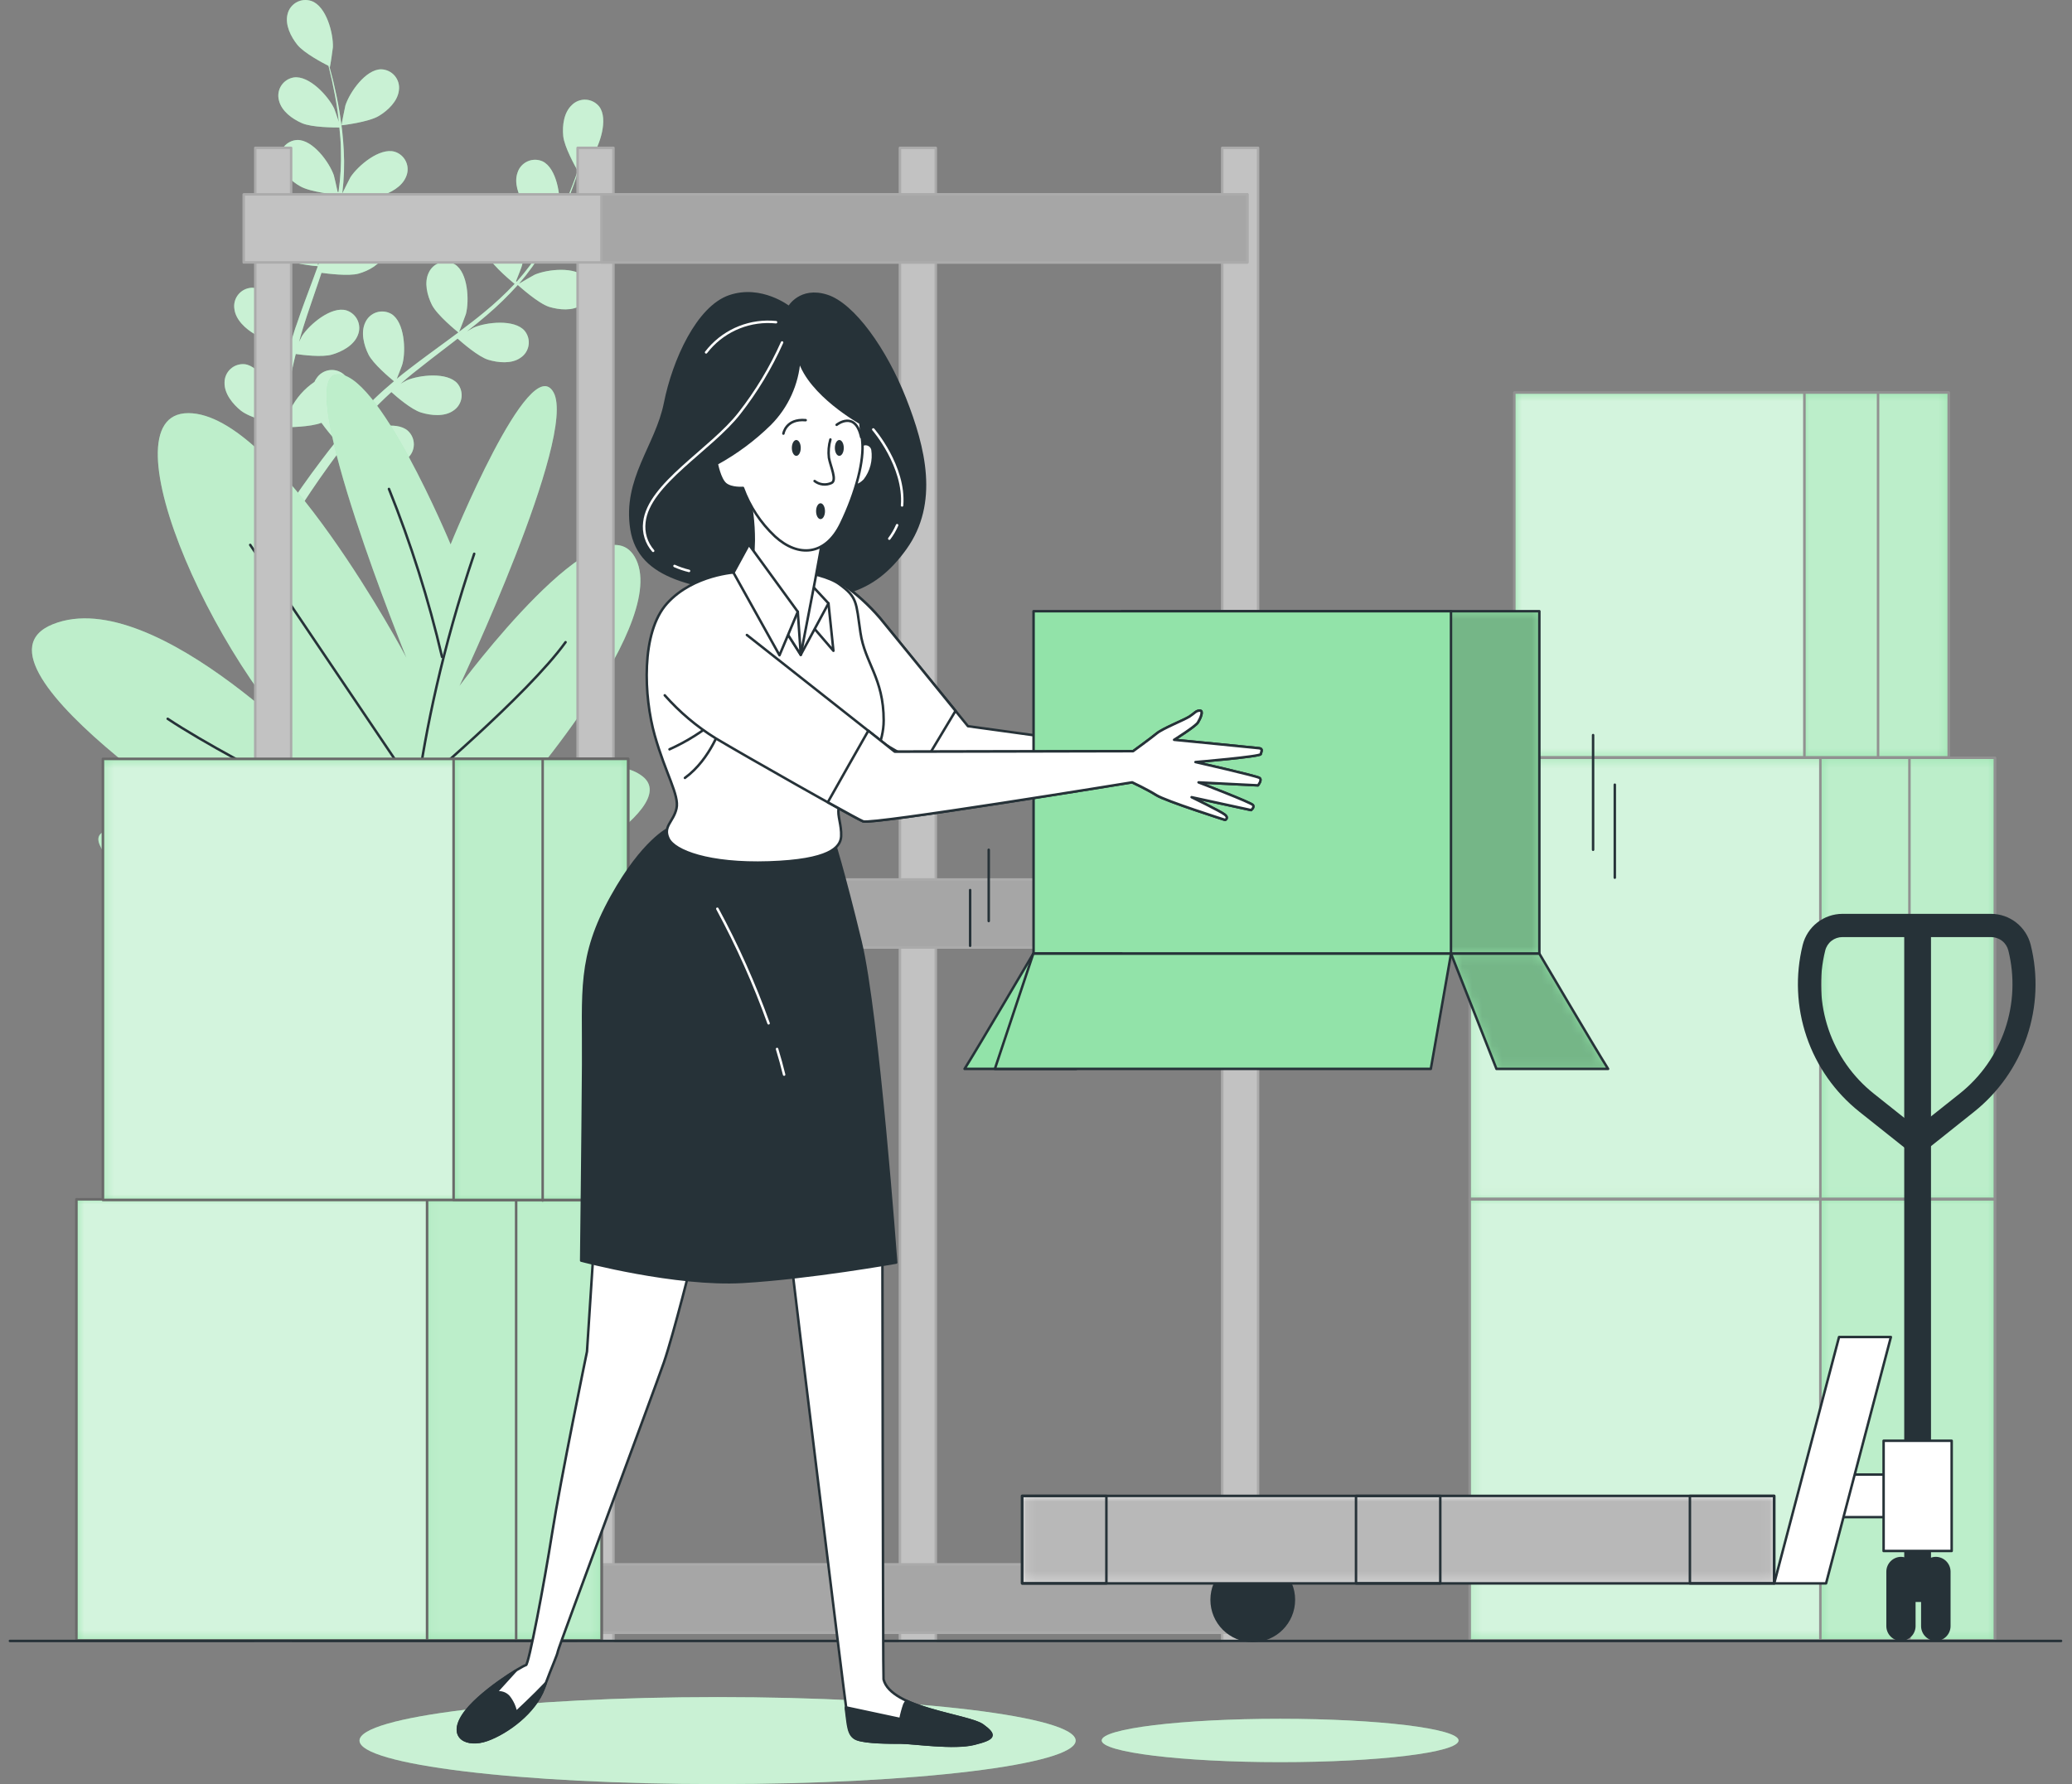 <svg width="209" height="180" viewBox="0 0 209 180" fill="none" xmlns="http://www.w3.org/2000/svg">
<rect x="0" y="0" width="209" height="180" fill="#808080" stroke="none"/>
<g id="empty/bro">
<g id="Plants">
<path id="Vector" d="M34.454 12.643C34.424 12.643 34.804 10.778 34.839 10.643C35.269 9.308 36.889 6.988 38.453 6.993C38.714 7.001 38.97 7.063 39.205 7.176C39.44 7.289 39.649 7.45 39.817 7.649C39.986 7.848 40.11 8.081 40.183 8.331C40.255 8.582 40.274 8.845 40.238 9.103C40.123 10.203 39.133 11.143 38.238 11.683C37.188 12.338 34.454 12.643 34.454 12.643Z" fill="#92E3A9"/>
<path id="Vector_2" d="M31.419 0.103C32.919 0.633 33.629 3.363 33.579 4.763C33.579 4.883 33.299 6.763 33.274 6.763H33.244C33.359 7.193 33.484 7.658 33.609 8.168C33.829 9.108 34.069 10.168 34.254 11.348C34.468 12.612 34.608 13.887 34.674 15.167C34.753 16.602 34.705 18.041 34.529 19.467C34.526 19.484 34.526 19.501 34.529 19.517C34.724 19.102 35.304 17.952 35.354 17.872C36.124 16.702 38.294 14.872 39.808 15.307C40.057 15.383 40.287 15.511 40.483 15.681C40.679 15.852 40.837 16.062 40.947 16.298C41.056 16.534 41.115 16.791 41.118 17.05C41.122 17.311 41.071 17.568 40.968 17.807C40.568 18.837 39.368 19.482 38.364 19.767C37.229 20.092 34.699 19.712 34.499 19.677C34.285 21.125 33.974 22.556 33.569 23.962C33.335 24.782 33.082 25.6 32.809 26.417C32.984 26.062 33.149 25.747 33.174 25.707C33.944 24.532 36.119 22.707 37.629 23.142C37.877 23.218 38.107 23.345 38.303 23.516C38.499 23.687 38.657 23.897 38.767 24.133C38.876 24.369 38.935 24.625 38.939 24.885C38.942 25.145 38.891 25.403 38.788 25.642C38.389 26.672 37.189 27.317 36.184 27.602C35.179 27.887 32.999 27.602 32.429 27.527L32.114 28.467C31.614 29.967 31.069 31.467 30.614 32.937C30.449 33.437 30.304 33.977 30.159 34.497C30.319 34.182 30.454 33.917 30.479 33.877C31.244 32.707 33.419 30.877 34.929 31.312C35.177 31.388 35.406 31.516 35.602 31.687C35.798 31.858 35.956 32.068 36.066 32.303C36.175 32.539 36.235 32.795 36.239 33.054C36.244 33.314 36.195 33.572 36.094 33.812C35.694 34.847 34.489 35.486 33.484 35.776C32.479 36.066 30.514 35.812 29.834 35.717C29.699 36.252 29.569 36.786 29.464 37.312C29.399 37.676 29.314 38.016 29.269 38.381L29.119 39.456C29.049 40.141 28.969 40.846 28.919 41.516C28.879 41.981 28.849 42.426 28.819 42.876C28.979 42.376 29.319 41.341 29.319 41.261C29.873 40.161 30.699 39.221 31.719 38.531C31.773 38.404 31.842 38.283 31.924 38.171C32.065 37.953 32.251 37.767 32.47 37.625C32.688 37.484 32.934 37.39 33.191 37.35C33.448 37.309 33.711 37.324 33.962 37.392C34.213 37.461 34.447 37.581 34.649 37.746C35.839 38.771 35.539 41.581 34.994 42.871C34.964 42.946 34.519 43.731 34.234 44.226C34.449 43.961 34.649 43.701 34.874 43.436C35.309 42.901 35.759 42.381 36.239 41.821L36.974 41.026C37.214 40.756 37.504 40.526 37.769 40.231C38.394 39.626 39.059 39.041 39.743 38.466C39.279 38.086 37.639 36.706 37.169 35.767C36.699 34.827 36.364 33.512 36.854 32.517C36.961 32.279 37.118 32.067 37.313 31.895C37.508 31.721 37.737 31.591 37.985 31.513C38.234 31.434 38.496 31.408 38.755 31.438C39.014 31.467 39.264 31.55 39.489 31.682C40.813 32.517 40.948 35.342 40.603 36.681C40.603 36.767 40.223 37.711 40.018 38.226C40.433 37.886 40.843 37.546 41.273 37.227C42.513 36.272 43.798 35.337 45.073 34.402L46.238 33.542C46.073 33.407 44.093 31.807 43.563 30.752C43.098 29.817 42.758 28.497 43.248 27.507C43.355 27.269 43.511 27.056 43.706 26.883C43.901 26.71 44.13 26.579 44.379 26.501C44.628 26.422 44.89 26.396 45.149 26.426C45.409 26.455 45.659 26.539 45.883 26.672C47.213 27.502 47.343 30.327 46.998 31.672C46.973 31.772 46.458 33.132 46.313 33.472C47.163 32.837 48.008 32.197 48.813 31.527C49.908 30.634 50.944 29.67 51.913 28.642C51.838 28.577 49.763 26.917 49.223 25.842C48.753 24.907 48.418 23.582 48.908 22.592C49.015 22.355 49.171 22.143 49.366 21.97C49.56 21.797 49.789 21.667 50.037 21.588C50.285 21.51 50.547 21.484 50.805 21.513C51.064 21.542 51.314 21.625 51.538 21.757C52.868 22.592 53.003 25.417 52.658 26.757C52.658 26.847 52.243 27.882 52.048 28.372L52.123 28.422C53.07 27.359 53.922 26.215 54.668 25.002C55.088 24.337 55.448 23.682 55.788 23.037C55.368 22.767 53.473 21.512 52.878 20.597C52.283 19.682 51.833 18.442 52.208 17.402C52.288 17.154 52.42 16.926 52.594 16.733C52.769 16.539 52.982 16.384 53.22 16.279C53.459 16.173 53.716 16.119 53.977 16.119C54.237 16.12 54.495 16.176 54.733 16.282C56.148 16.967 56.588 19.782 56.393 21.147C56.393 21.222 56.193 21.977 56.048 22.522C56.193 22.227 56.353 21.927 56.488 21.642C56.988 20.577 57.413 19.567 57.763 18.642C57.963 18.142 58.128 17.667 58.263 17.227C57.988 16.727 56.918 14.807 56.813 13.727C56.708 12.648 56.878 11.338 57.693 10.588C57.878 10.405 58.1 10.264 58.344 10.172C58.588 10.081 58.848 10.042 59.108 10.058C59.368 10.074 59.621 10.145 59.852 10.265C60.083 10.386 60.286 10.554 60.447 10.758C61.388 12.013 60.492 14.697 59.683 15.837C59.613 15.937 58.338 17.337 58.323 17.337V17.307C58.183 17.732 58.033 18.187 57.853 18.677C57.523 19.587 57.138 20.607 56.643 21.677C56.119 22.848 55.53 23.988 54.878 25.092C54.15 26.33 53.313 27.502 52.378 28.592L52.343 28.632C52.733 28.392 53.843 27.752 53.938 27.712C55.228 27.162 58.038 26.852 59.068 28.032C59.233 28.233 59.355 28.466 59.425 28.717C59.494 28.968 59.51 29.231 59.471 29.488C59.433 29.746 59.34 29.992 59.2 30.212C59.06 30.431 58.875 30.619 58.658 30.762C57.753 31.402 56.398 31.262 55.398 30.962C54.273 30.602 52.398 28.892 52.228 28.752C51.251 29.841 50.202 30.864 49.088 31.812C48.443 32.367 47.773 32.907 47.088 33.442C47.433 33.242 47.743 33.067 47.788 33.047C49.073 32.497 51.883 32.187 52.913 33.367C53.079 33.567 53.202 33.8 53.272 34.052C53.342 34.303 53.358 34.566 53.319 34.823C53.281 35.081 53.188 35.328 53.047 35.547C52.906 35.767 52.721 35.954 52.503 36.096C51.603 36.736 50.243 36.596 49.248 36.297C48.253 35.996 46.588 34.547 46.158 34.162C45.893 34.362 45.658 34.567 45.373 34.772C44.118 35.731 42.873 36.687 41.648 37.666C41.223 38.006 40.818 38.361 40.408 38.716L41.018 38.376C42.303 37.826 45.113 37.511 46.143 38.691C46.309 38.893 46.431 39.127 46.5 39.378C46.57 39.629 46.586 39.892 46.547 40.15C46.509 40.408 46.416 40.655 46.276 40.875C46.136 41.095 45.951 41.282 45.733 41.426C44.833 42.066 43.473 41.926 42.478 41.621C41.483 41.316 39.978 40.011 39.478 39.556C39.074 39.931 38.663 40.306 38.288 40.686C38.033 40.951 37.788 41.186 37.538 41.471L36.819 42.281C36.384 42.816 35.929 43.361 35.514 43.891C35.224 44.256 34.954 44.611 34.684 44.971C35.099 44.621 35.939 43.971 36.014 43.911C37.199 43.171 39.933 42.411 41.128 43.451C41.322 43.625 41.477 43.838 41.583 44.076C41.689 44.313 41.744 44.571 41.744 44.831C41.744 45.091 41.689 45.349 41.583 45.587C41.477 45.824 41.322 46.037 41.128 46.211C40.328 46.981 38.968 47.061 37.938 46.901C36.799 46.721 34.739 45.401 34.484 45.211C34.034 45.806 33.604 46.381 33.204 46.936C31.819 48.851 30.739 50.501 29.999 51.661L29.924 51.781L28.964 51.316L29.114 51.086C29.889 49.926 31.019 48.286 32.459 46.386C32.914 45.781 33.409 45.146 33.924 44.501C33.388 43.916 32.887 43.3 32.424 42.656C31.319 43.091 29.029 43.106 28.729 43.106C28.684 43.846 28.644 44.571 28.614 45.251C28.514 47.611 28.524 49.581 28.549 50.961V51.121L27.494 50.621C27.494 49.251 27.549 47.401 27.689 45.211C27.734 44.461 27.799 43.656 27.874 42.831C27.579 42.756 25.194 42.146 24.294 41.426C23.479 40.771 22.619 39.716 22.649 38.606C22.647 38.346 22.7 38.088 22.804 37.849C22.909 37.611 23.062 37.397 23.254 37.221C23.447 37.046 23.674 36.913 23.921 36.831C24.168 36.749 24.43 36.721 24.689 36.746C26.244 36.947 27.549 39.456 27.804 40.831C27.804 40.916 27.884 41.831 27.914 42.381C27.949 42.046 27.974 41.716 28.014 41.381C28.079 40.696 28.169 40.016 28.264 39.281C28.319 38.926 28.379 38.571 28.434 38.211C28.489 37.851 28.584 37.481 28.659 37.111C28.849 36.261 29.079 35.407 29.334 34.552C28.734 34.492 26.609 34.242 25.699 33.717C24.789 33.192 23.779 32.282 23.644 31.182C23.602 30.924 23.615 30.661 23.682 30.409C23.749 30.157 23.868 29.922 24.032 29.719C24.195 29.517 24.4 29.35 24.632 29.232C24.864 29.113 25.119 29.045 25.379 29.032C26.944 28.997 28.614 31.277 29.074 32.602C29.104 32.682 29.329 33.667 29.444 34.212C29.599 33.712 29.749 33.187 29.944 32.672C30.444 31.172 31.009 29.707 31.559 28.222C31.729 27.767 31.889 27.312 32.059 26.857C31.844 26.857 29.309 26.592 28.289 26.007C27.384 25.507 26.374 24.572 26.234 23.472C26.193 23.215 26.206 22.952 26.274 22.7C26.341 22.449 26.46 22.214 26.623 22.011C26.787 21.809 26.991 21.642 27.223 21.524C27.455 21.405 27.709 21.336 27.969 21.322C29.539 21.287 31.209 23.567 31.669 24.892C31.704 24.992 32.024 26.392 32.089 26.772C32.449 25.772 32.804 24.772 33.089 23.772C33.512 22.422 33.846 21.046 34.089 19.652C33.989 19.652 31.344 19.402 30.299 18.802C29.389 18.302 28.379 17.367 28.244 16.267C28.202 16.01 28.215 15.747 28.282 15.496C28.349 15.244 28.468 15.009 28.631 14.807C28.795 14.604 29 14.439 29.232 14.321C29.464 14.203 29.719 14.135 29.979 14.123C31.544 14.082 33.214 16.362 33.674 17.687C33.704 17.772 33.954 18.852 34.059 19.372H34.144C34.35 17.964 34.431 16.54 34.384 15.117C34.384 14.332 34.309 13.588 34.234 12.863C33.734 12.863 31.464 12.863 30.464 12.428C29.464 11.993 28.399 11.213 28.139 10.138C28.07 9.886 28.054 9.622 28.094 9.364C28.133 9.106 28.227 8.859 28.369 8.64C28.51 8.42 28.697 8.233 28.916 8.09C29.134 7.948 29.381 7.853 29.639 7.813C31.194 7.598 33.104 9.688 33.709 10.948C33.739 11.018 33.999 11.753 34.174 12.293C34.139 11.963 34.104 11.623 34.059 11.293C33.904 10.118 33.684 9.053 33.484 8.108C33.364 7.573 33.249 7.108 33.134 6.643C32.634 6.393 30.674 5.363 30.004 4.533C29.334 3.703 28.734 2.498 29.004 1.428C29.064 1.175 29.176 0.938 29.333 0.731C29.49 0.525 29.689 0.354 29.917 0.229C30.144 0.104 30.396 0.028 30.654 0.006C30.913 -0.015 31.174 0.018 31.419 0.103Z" fill="#92E3A9"/>
<path id="Vector_3" d="M59.758 24.247C58.533 24.197 56.083 22.942 56.083 22.942C56.083 22.942 57.398 21.577 57.493 21.502C58.588 20.632 61.218 19.587 62.523 20.457C62.736 20.606 62.915 20.799 63.049 21.023C63.182 21.246 63.267 21.495 63.298 21.754C63.329 22.013 63.304 22.275 63.227 22.524C63.149 22.772 63.02 23.002 62.847 23.197C62.148 24.052 60.803 24.292 59.758 24.247Z" fill="#92E3A9"/>
<g id="Group" opacity="0.5">
<path id="Vector_4" d="M34.454 12.643C34.424 12.643 34.804 10.778 34.839 10.643C35.269 9.308 36.889 6.988 38.453 6.993C38.714 7.001 38.97 7.063 39.205 7.176C39.44 7.289 39.649 7.45 39.817 7.649C39.986 7.848 40.11 8.081 40.183 8.331C40.255 8.582 40.274 8.845 40.238 9.103C40.123 10.203 39.133 11.143 38.238 11.683C37.188 12.338 34.454 12.643 34.454 12.643Z" fill="white"/>
<path id="Vector_5" d="M31.419 0.103C32.919 0.633 33.629 3.363 33.579 4.763C33.579 4.883 33.299 6.763 33.274 6.763H33.244C33.359 7.193 33.484 7.658 33.609 8.168C33.829 9.108 34.069 10.168 34.254 11.348C34.468 12.612 34.608 13.887 34.674 15.167C34.753 16.602 34.705 18.041 34.529 19.467C34.526 19.484 34.526 19.501 34.529 19.517C34.724 19.102 35.304 17.952 35.354 17.872C36.124 16.702 38.294 14.872 39.808 15.307C40.057 15.383 40.287 15.511 40.483 15.681C40.679 15.852 40.837 16.062 40.947 16.298C41.056 16.534 41.115 16.791 41.118 17.05C41.122 17.311 41.071 17.568 40.968 17.807C40.568 18.837 39.368 19.482 38.364 19.767C37.229 20.092 34.699 19.712 34.499 19.677C34.285 21.125 33.974 22.556 33.569 23.962C33.335 24.782 33.082 25.6 32.809 26.417C32.984 26.062 33.149 25.747 33.174 25.707C33.944 24.532 36.119 22.707 37.629 23.142C37.877 23.218 38.107 23.345 38.303 23.516C38.499 23.687 38.657 23.897 38.767 24.133C38.876 24.369 38.935 24.625 38.939 24.885C38.942 25.145 38.891 25.403 38.788 25.642C38.389 26.672 37.189 27.317 36.184 27.602C35.179 27.887 32.999 27.602 32.429 27.527L32.114 28.467C31.614 29.967 31.069 31.467 30.614 32.937C30.449 33.437 30.304 33.977 30.159 34.497C30.319 34.182 30.454 33.917 30.479 33.877C31.244 32.707 33.419 30.877 34.929 31.312C35.177 31.388 35.406 31.516 35.602 31.687C35.798 31.858 35.956 32.068 36.066 32.303C36.175 32.539 36.235 32.795 36.239 33.054C36.244 33.314 36.195 33.572 36.094 33.812C35.694 34.847 34.489 35.486 33.484 35.776C32.479 36.066 30.514 35.812 29.834 35.717C29.699 36.252 29.569 36.786 29.464 37.312C29.399 37.676 29.314 38.016 29.269 38.381L29.119 39.456C29.049 40.141 28.969 40.846 28.919 41.516C28.879 41.981 28.849 42.426 28.819 42.876C28.979 42.376 29.319 41.341 29.319 41.261C29.873 40.161 30.699 39.221 31.719 38.531C31.773 38.404 31.842 38.283 31.924 38.171C32.065 37.953 32.251 37.767 32.47 37.625C32.688 37.484 32.934 37.39 33.191 37.35C33.448 37.309 33.711 37.324 33.962 37.392C34.213 37.461 34.447 37.581 34.649 37.746C35.839 38.771 35.539 41.581 34.994 42.871C34.964 42.946 34.519 43.731 34.234 44.226C34.449 43.961 34.649 43.701 34.874 43.436C35.309 42.901 35.759 42.381 36.239 41.821L36.974 41.026C37.214 40.756 37.504 40.526 37.769 40.231C38.394 39.626 39.059 39.041 39.743 38.466C39.279 38.086 37.639 36.706 37.169 35.767C36.699 34.827 36.364 33.512 36.854 32.517C36.961 32.279 37.118 32.067 37.313 31.895C37.508 31.721 37.737 31.591 37.985 31.513C38.234 31.434 38.496 31.408 38.755 31.438C39.014 31.467 39.264 31.55 39.489 31.682C40.813 32.517 40.948 35.342 40.603 36.681C40.603 36.767 40.223 37.711 40.018 38.226C40.433 37.886 40.843 37.546 41.273 37.227C42.513 36.272 43.798 35.337 45.073 34.402L46.238 33.542C46.073 33.407 44.093 31.807 43.563 30.752C43.098 29.817 42.758 28.497 43.248 27.507C43.355 27.269 43.511 27.056 43.706 26.883C43.901 26.71 44.13 26.579 44.379 26.501C44.628 26.422 44.89 26.396 45.149 26.426C45.409 26.455 45.659 26.539 45.883 26.672C47.213 27.502 47.343 30.327 46.998 31.672C46.973 31.772 46.458 33.132 46.313 33.472C47.163 32.837 48.008 32.197 48.813 31.527C49.908 30.634 50.944 29.67 51.913 28.642C51.838 28.577 49.763 26.917 49.223 25.842C48.753 24.907 48.418 23.582 48.908 22.592C49.015 22.355 49.171 22.143 49.366 21.97C49.56 21.797 49.789 21.667 50.037 21.588C50.285 21.51 50.547 21.484 50.805 21.513C51.064 21.542 51.314 21.625 51.538 21.757C52.868 22.592 53.003 25.417 52.658 26.757C52.658 26.847 52.243 27.882 52.048 28.372L52.123 28.422C53.07 27.359 53.922 26.215 54.668 25.002C55.088 24.337 55.448 23.682 55.788 23.037C55.368 22.767 53.473 21.512 52.878 20.597C52.283 19.682 51.833 18.442 52.208 17.402C52.288 17.154 52.42 16.926 52.594 16.733C52.769 16.539 52.982 16.384 53.22 16.279C53.459 16.173 53.716 16.119 53.977 16.119C54.237 16.12 54.495 16.176 54.733 16.282C56.148 16.967 56.588 19.782 56.393 21.147C56.393 21.222 56.193 21.977 56.048 22.522C56.193 22.227 56.353 21.927 56.488 21.642C56.988 20.577 57.413 19.567 57.763 18.642C57.963 18.142 58.128 17.667 58.263 17.227C57.988 16.727 56.918 14.807 56.813 13.727C56.708 12.648 56.878 11.338 57.693 10.588C57.878 10.405 58.1 10.264 58.344 10.172C58.588 10.081 58.848 10.042 59.108 10.058C59.368 10.074 59.621 10.145 59.852 10.265C60.083 10.386 60.286 10.554 60.447 10.758C61.388 12.013 60.492 14.697 59.683 15.837C59.613 15.937 58.338 17.337 58.323 17.337V17.307C58.183 17.732 58.033 18.187 57.853 18.677C57.523 19.587 57.138 20.607 56.643 21.677C56.119 22.848 55.53 23.988 54.878 25.092C54.15 26.33 53.313 27.502 52.378 28.592L52.343 28.632C52.733 28.392 53.843 27.752 53.938 27.712C55.228 27.162 58.038 26.852 59.068 28.032C59.233 28.233 59.355 28.466 59.425 28.717C59.494 28.968 59.51 29.231 59.471 29.488C59.433 29.746 59.34 29.992 59.2 30.212C59.06 30.431 58.875 30.619 58.658 30.762C57.753 31.402 56.398 31.262 55.398 30.962C54.273 30.602 52.398 28.892 52.228 28.752C51.251 29.841 50.202 30.864 49.088 31.812C48.443 32.367 47.773 32.907 47.088 33.442C47.433 33.242 47.743 33.067 47.788 33.047C49.073 32.497 51.883 32.187 52.913 33.367C53.079 33.567 53.202 33.8 53.272 34.052C53.342 34.303 53.358 34.566 53.319 34.823C53.281 35.081 53.188 35.328 53.047 35.547C52.906 35.767 52.721 35.954 52.503 36.096C51.603 36.736 50.243 36.596 49.248 36.297C48.253 35.996 46.588 34.547 46.158 34.162C45.893 34.362 45.658 34.567 45.373 34.772C44.118 35.731 42.873 36.687 41.648 37.666C41.223 38.006 40.818 38.361 40.408 38.716L41.018 38.376C42.303 37.826 45.113 37.511 46.143 38.691C46.309 38.893 46.431 39.127 46.5 39.378C46.57 39.629 46.586 39.892 46.547 40.15C46.509 40.408 46.416 40.655 46.276 40.875C46.136 41.095 45.951 41.282 45.733 41.426C44.833 42.066 43.473 41.926 42.478 41.621C41.483 41.316 39.978 40.011 39.478 39.556C39.074 39.931 38.663 40.306 38.288 40.686C38.033 40.951 37.788 41.186 37.538 41.471L36.819 42.281C36.384 42.816 35.929 43.361 35.514 43.891C35.224 44.256 34.954 44.611 34.684 44.971C35.099 44.621 35.939 43.971 36.014 43.911C37.199 43.171 39.933 42.411 41.128 43.451C41.322 43.625 41.477 43.838 41.583 44.076C41.689 44.313 41.744 44.571 41.744 44.831C41.744 45.091 41.689 45.349 41.583 45.587C41.477 45.824 41.322 46.037 41.128 46.211C40.328 46.981 38.968 47.061 37.938 46.901C36.799 46.721 34.739 45.401 34.484 45.211C34.034 45.806 33.604 46.381 33.204 46.936C31.819 48.851 30.739 50.501 29.999 51.661L29.924 51.781L28.964 51.316L29.114 51.086C29.889 49.926 31.019 48.286 32.459 46.386C32.914 45.781 33.409 45.146 33.924 44.501C33.388 43.916 32.887 43.3 32.424 42.656C31.319 43.091 29.029 43.106 28.729 43.106C28.684 43.846 28.644 44.571 28.614 45.251C28.514 47.611 28.524 49.581 28.549 50.961V51.121L27.494 50.621C27.494 49.251 27.549 47.401 27.689 45.211C27.734 44.461 27.799 43.656 27.874 42.831C27.579 42.756 25.194 42.146 24.294 41.426C23.479 40.771 22.619 39.716 22.649 38.606C22.647 38.346 22.7 38.088 22.804 37.849C22.909 37.611 23.062 37.397 23.254 37.221C23.447 37.046 23.674 36.913 23.921 36.831C24.168 36.749 24.43 36.721 24.689 36.746C26.244 36.947 27.549 39.456 27.804 40.831C27.804 40.916 27.884 41.831 27.914 42.381C27.949 42.046 27.974 41.716 28.014 41.381C28.079 40.696 28.169 40.016 28.264 39.281C28.319 38.926 28.379 38.571 28.434 38.211C28.489 37.851 28.584 37.481 28.659 37.111C28.849 36.261 29.079 35.407 29.334 34.552C28.734 34.492 26.609 34.242 25.699 33.717C24.789 33.192 23.779 32.282 23.644 31.182C23.602 30.924 23.615 30.661 23.682 30.409C23.749 30.157 23.868 29.922 24.032 29.719C24.195 29.517 24.4 29.35 24.632 29.232C24.864 29.113 25.119 29.045 25.379 29.032C26.944 28.997 28.614 31.277 29.074 32.602C29.104 32.682 29.329 33.667 29.444 34.212C29.599 33.712 29.749 33.187 29.944 32.672C30.444 31.172 31.009 29.707 31.559 28.222C31.729 27.767 31.889 27.312 32.059 26.857C31.844 26.857 29.309 26.592 28.289 26.007C27.384 25.507 26.374 24.572 26.234 23.472C26.193 23.215 26.206 22.952 26.274 22.7C26.341 22.449 26.46 22.214 26.623 22.011C26.787 21.809 26.991 21.642 27.223 21.524C27.455 21.405 27.709 21.336 27.969 21.322C29.539 21.287 31.209 23.567 31.669 24.892C31.704 24.992 32.024 26.392 32.089 26.772C32.449 25.772 32.804 24.772 33.089 23.772C33.512 22.422 33.846 21.046 34.089 19.652C33.989 19.652 31.344 19.402 30.299 18.802C29.389 18.302 28.379 17.367 28.244 16.267C28.202 16.01 28.215 15.747 28.282 15.496C28.349 15.244 28.468 15.009 28.631 14.807C28.795 14.604 29 14.439 29.232 14.321C29.464 14.203 29.719 14.135 29.979 14.123C31.544 14.082 33.214 16.362 33.674 17.687C33.704 17.772 33.954 18.852 34.059 19.372H34.144C34.35 17.964 34.431 16.54 34.384 15.117C34.384 14.332 34.309 13.588 34.234 12.863C33.734 12.863 31.464 12.863 30.464 12.428C29.464 11.993 28.399 11.213 28.139 10.138C28.07 9.886 28.054 9.622 28.094 9.364C28.133 9.106 28.227 8.859 28.369 8.64C28.51 8.42 28.697 8.233 28.916 8.09C29.134 7.948 29.381 7.853 29.639 7.813C31.194 7.598 33.104 9.688 33.709 10.948C33.739 11.018 33.999 11.753 34.174 12.293C34.139 11.963 34.104 11.623 34.059 11.293C33.904 10.118 33.684 9.053 33.484 8.108C33.364 7.573 33.249 7.108 33.134 6.643C32.634 6.393 30.674 5.363 30.004 4.533C29.334 3.703 28.734 2.498 29.004 1.428C29.064 1.175 29.176 0.938 29.333 0.731C29.49 0.525 29.689 0.354 29.917 0.229C30.144 0.104 30.396 0.028 30.654 0.006C30.913 -0.015 31.174 0.018 31.419 0.103Z" fill="white"/>
<path id="Vector_6" d="M59.758 24.247C58.533 24.197 56.083 22.942 56.083 22.942C56.083 22.942 57.398 21.577 57.493 21.502C58.588 20.632 61.218 19.587 62.523 20.457C62.736 20.606 62.915 20.799 63.049 21.023C63.182 21.246 63.267 21.495 63.298 21.754C63.329 22.013 63.304 22.275 63.227 22.524C63.149 22.772 63.02 23.002 62.847 23.197C62.148 24.052 60.803 24.292 59.758 24.247Z" fill="white"/>
</g>
<path id="Vector_7" d="M45.453 54.926C45.453 54.926 38.019 37.007 33.859 37.786C29.699 38.566 40.993 66.355 40.993 66.355C40.993 66.355 27.914 41.681 18.994 41.681C10.075 41.681 22.264 68.95 33.589 78.04C33.589 78.04 15.749 58.821 5.345 62.975C-5.06 67.13 26.129 86.599 26.129 86.599C26.129 86.599 7.995 80.895 10.09 85.314C12.185 89.734 17.819 90.504 17.819 90.504L22.589 91.544H48.588L52.588 89.989C52.588 89.989 69.237 81.674 64.777 78.3C60.318 74.925 50.508 82.195 50.508 82.195C50.508 82.195 67.452 63.495 64.182 56.486C60.913 49.476 46.343 69.21 46.343 69.21C46.343 69.21 58.238 44.016 55.843 39.601C53.448 35.187 45.453 54.926 45.453 54.926Z" fill="#92E3A9"/>
<path id="Vector_8" opacity="0.4" d="M45.453 54.926C45.453 54.926 38.019 37.007 33.859 37.786C29.699 38.566 40.993 66.355 40.993 66.355C40.993 66.355 27.914 41.681 18.994 41.681C10.075 41.681 22.264 68.95 33.589 78.04C33.589 78.04 15.749 58.821 5.345 62.975C-5.06 67.13 26.129 86.599 26.129 86.599C26.129 86.599 7.995 80.895 10.09 85.314C12.185 89.734 17.819 90.504 17.819 90.504L25.589 91.544H46.588L52.588 89.989C52.588 89.989 69.237 81.674 64.777 78.3C60.318 74.925 50.508 82.195 50.508 82.195C50.508 82.195 67.452 63.495 64.182 56.486C60.913 49.476 46.343 69.21 46.343 69.21C46.343 69.21 58.238 44.016 55.843 39.601C53.448 35.187 45.453 54.926 45.453 54.926Z" fill="white"/>
<path id="Vector_9" d="M47.833 55.871C41.294 75.195 41.294 88.87 41.294 88.87C41.294 88.87 49.023 89.17 57.048 83.22" stroke="#263238" stroke-width="0.25" stroke-linecap="round" stroke-linejoin="round"/>
<path id="Vector_10" d="M44.588 66.275C43.239 60.499 41.449 54.834 39.233 49.331" stroke="#263238" stroke-width="0.25" stroke-linecap="round" stroke-linejoin="round"/>
<path id="Vector_11" d="M25.239 54.976L41.883 79.654C41.883 79.654 53.183 70.155 57.048 64.79" stroke="#263238" stroke-width="0.25" stroke-linecap="round" stroke-linejoin="round"/>
<path id="Vector_12" d="M41.588 85.6C41.588 85.6 24.049 77.275 16.914 72.52" stroke="#263238" stroke-width="0.25" stroke-linecap="round" stroke-linejoin="round"/>
</g>
<g id="Shelf">
<path id="Vector_13" d="M94.391 14.918H90.776V165.556H94.391V14.918Z" fill="#C2C2C2" stroke="#ABABAB" stroke-width="0.25" stroke-linecap="round" stroke-linejoin="round"/>
<path id="Vector_14" d="M29.364 14.918H25.749V165.556H29.364V14.918Z" fill="#C2C2C2" stroke="#ABABAB" stroke-width="0.25" stroke-linecap="round" stroke-linejoin="round"/>
<path id="Vector_15" d="M61.877 14.918H58.263V165.556H61.877V14.918Z" fill="#C2C2C2" stroke="#ABABAB" stroke-width="0.25" stroke-linecap="round" stroke-linejoin="round"/>
<path id="Vector_16" d="M126.9 14.918H123.285V165.556H126.9V14.918Z" fill="#C2C2C2" stroke="#ABABAB" stroke-width="0.25" stroke-linecap="round" stroke-linejoin="round"/>
<path id="Vector_17" d="M125.815 19.612H24.584V26.477H125.815V19.612Z" fill="#C2C2C2" stroke="#ABABAB" stroke-width="0.25" stroke-linecap="round" stroke-linejoin="round"/>
<path id="Vector_18" d="M125.815 19.612H60.667V26.477H125.815V19.612Z" fill="#A6A6A6" stroke="#ABABAB" stroke-width="0.25" stroke-linecap="round" stroke-linejoin="round"/>
<path id="Vector_19" d="M125.815 88.734H24.584V95.599H125.815V88.734Z" fill="#C2C2C2" stroke="#ABABAB" stroke-width="0.25" stroke-linecap="round" stroke-linejoin="round"/>
<path id="Vector_20" d="M125.815 88.734H60.667V95.599H125.815V88.734Z" fill="#A6A6A6" stroke="#ABABAB" stroke-width="0.25" stroke-linecap="round" stroke-linejoin="round"/>
<path id="Vector_21" d="M125.815 157.852H24.584V164.716H125.815V157.852Z" fill="#C2C2C2" stroke="#ABABAB" stroke-width="0.25" stroke-linecap="round" stroke-linejoin="round"/>
<path id="Vector_22" d="M125.815 157.852H60.667V164.716H125.815V157.852Z" fill="#A6A6A6" stroke="#ABABAB" stroke-width="0.25" stroke-linecap="round" stroke-linejoin="round"/>
</g>
<g id="Boxes">
<path id="Vector_23" d="M60.682 120.998H7.705V165.501H60.682V120.998Z" fill="#92E3A9"/>
<g id="Clip path group">
<mask id="mask0_558_5007" style="mask-type:luminance" maskUnits="userSpaceOnUse" x="7" y="120" width="54" height="46">
<g id="clip-path">
<path id="Vector_24" d="M60.682 120.999H7.705V165.502H60.682V120.999Z" fill="white"/>
</g>
</mask>
<g mask="url(#mask0_558_5007)">
<g id="Group_2">
<path id="Vector_25" opacity="0.6" d="M60.682 120.999H7.705V165.502H60.682V120.999Z" fill="white" stroke="#696969" stroke-width="0.25" stroke-linecap="round" stroke-linejoin="round"/>
</g>
</g>
</g>
<path id="Vector_26" d="M60.682 120.998H7.705V165.501H60.682V120.998Z" stroke="#696969" stroke-width="0.25" stroke-linecap="round" stroke-linejoin="round"/>
<path id="Vector_27" d="M60.682 120.998H43.078V165.501H60.682V120.998Z" fill="#92E3A9"/>
<g id="Clip path group_2">
<mask id="mask1_558_5007" style="mask-type:luminance" maskUnits="userSpaceOnUse" x="43" y="120" width="18" height="46">
<g id="clip-path-2">
<path id="Vector_28" d="M60.682 120.999H43.078V165.502H60.682V120.999Z" fill="white"/>
</g>
</mask>
<g mask="url(#mask1_558_5007)">
<g id="Group_3">
<path id="Vector_29" opacity="0.39" d="M60.682 120.999H43.078V165.502H60.682V120.999Z" fill="white" stroke="#696969" stroke-width="0.25" stroke-linecap="round" stroke-linejoin="round"/>
</g>
</g>
</g>
<path id="Vector_30" d="M60.682 120.998H43.078V165.501H60.682V120.998Z" stroke="#696969" stroke-width="0.25" stroke-linecap="round" stroke-linejoin="round"/>
<path id="Vector_31" d="M52.063 121.118V165.556" stroke="#696969" stroke-width="0.25" stroke-linecap="round" stroke-linejoin="round"/>
<path id="Vector_32" d="M63.357 76.564H10.38V121.068H63.357V76.564Z" fill="#92E3A9"/>
<g id="Clip path group_3">
<mask id="mask2_558_5007" style="mask-type:luminance" maskUnits="userSpaceOnUse" x="10" y="76" width="54" height="46">
<g id="clip-path-3">
<path id="Vector_33" d="M63.357 76.564H10.38V121.068H63.357V76.564Z" fill="white"/>
</g>
</mask>
<g mask="url(#mask2_558_5007)">
<g id="Group_4">
<path id="Vector_34" opacity="0.6" d="M63.357 76.564H10.38V121.068H63.357V76.564Z" fill="white" stroke="#696969" stroke-width="0.25" stroke-linecap="round" stroke-linejoin="round"/>
</g>
</g>
</g>
<path id="Vector_35" d="M63.357 76.564H10.38V121.068H63.357V76.564Z" stroke="#696969" stroke-width="0.25" stroke-linecap="round" stroke-linejoin="round"/>
<path id="Vector_36" d="M63.357 76.564H45.753V121.068H63.357V76.564Z" fill="#92E3A9"/>
<g id="Clip path group_4">
<mask id="mask3_558_5007" style="mask-type:luminance" maskUnits="userSpaceOnUse" x="45" y="76" width="19" height="46">
<g id="clip-path-4">
<path id="Vector_37" d="M63.358 76.564H45.753V121.068H63.358V76.564Z" fill="white"/>
</g>
</mask>
<g mask="url(#mask3_558_5007)">
<g id="Group_5">
<path id="Vector_38" opacity="0.39" d="M63.358 76.564H45.753V121.068H63.358V76.564Z" fill="white" stroke="#696969" stroke-width="0.25" stroke-linecap="round" stroke-linejoin="round"/>
</g>
</g>
</g>
<path id="Vector_39" d="M63.357 76.564H45.753V121.068H63.357V76.564Z" stroke="#696969" stroke-width="0.25" stroke-linecap="round" stroke-linejoin="round"/>
<path id="Vector_40" d="M54.738 76.685V121.123" stroke="#696969" stroke-width="0.25" stroke-linecap="round" stroke-linejoin="round"/>
<path id="Vector_41" d="M201.221 120.998H148.244V165.501H201.221V120.998Z" fill="#92E3A9"/>
<g id="Clip path group_5">
<mask id="mask4_558_5007" style="mask-type:luminance" maskUnits="userSpaceOnUse" x="148" y="120" width="54" height="46">
<g id="clip-path-5">
<path id="Vector_42" d="M201.221 120.999H148.244V165.502H201.221V120.999Z" fill="white"/>
</g>
</mask>
<g mask="url(#mask4_558_5007)">
<g id="Group_6">
<path id="Vector_43" opacity="0.6" d="M201.221 120.999H148.244V165.502H201.221V120.999Z" fill="white" stroke="#919191" stroke-width="0.25" stroke-linecap="round" stroke-linejoin="round"/>
</g>
</g>
</g>
<path id="Vector_44" d="M201.221 120.998H148.244V165.501H201.221V120.998Z" stroke="#919191" stroke-width="0.25" stroke-linecap="round" stroke-linejoin="round"/>
<path id="Vector_45" d="M201.221 120.998H183.617V165.501H201.221V120.998Z" fill="#92E3A9"/>
<g id="Clip path group_6">
<mask id="mask5_558_5007" style="mask-type:luminance" maskUnits="userSpaceOnUse" x="183" y="120" width="19" height="46">
<g id="clip-path-6">
<path id="Vector_46" d="M201.221 120.999H183.617V165.502H201.221V120.999Z" fill="white"/>
</g>
</mask>
<g mask="url(#mask5_558_5007)">
<g id="Group_7">
<path id="Vector_47" opacity="0.39" d="M201.221 120.999H183.617V165.502H201.221V120.999Z" fill="white" stroke="#919191" stroke-width="0.25" stroke-linecap="round" stroke-linejoin="round"/>
</g>
</g>
</g>
<path id="Vector_48" d="M201.221 120.998H183.617V165.501H201.221V120.998Z" stroke="#919191" stroke-width="0.25" stroke-linecap="round" stroke-linejoin="round"/>
<path id="Vector_49" d="M192.602 121.118V165.556" stroke="#919191" stroke-width="0.25" stroke-linecap="round" stroke-linejoin="round"/>
<path id="Vector_50" d="M201.221 76.45H148.244V120.953H201.221V76.45Z" fill="#92E3A9"/>
<g id="Clip path group_7">
<mask id="mask6_558_5007" style="mask-type:luminance" maskUnits="userSpaceOnUse" x="148" y="76" width="54" height="45">
<g id="clip-path-7">
<path id="Vector_51" d="M201.221 76.451H148.244V120.954H201.221V76.451Z" fill="white"/>
</g>
</mask>
<g mask="url(#mask6_558_5007)">
<g id="Group_8">
<path id="Vector_52" opacity="0.6" d="M201.221 76.451H148.244V120.954H201.221V76.451Z" fill="white" stroke="#919191" stroke-width="0.25" stroke-linecap="round" stroke-linejoin="round"/>
</g>
</g>
</g>
<path id="Vector_53" d="M201.221 76.45H148.244V120.953H201.221V76.45Z" stroke="#919191" stroke-width="0.25" stroke-linecap="round" stroke-linejoin="round"/>
<path id="Vector_54" d="M201.221 76.45H183.617V120.953H201.221V76.45Z" fill="#92E3A9"/>
<g id="Clip path group_8">
<mask id="mask7_558_5007" style="mask-type:luminance" maskUnits="userSpaceOnUse" x="183" y="76" width="19" height="45">
<g id="clip-path-8">
<path id="Vector_55" d="M201.221 76.451H183.617V120.954H201.221V76.451Z" fill="white"/>
</g>
</mask>
<g mask="url(#mask7_558_5007)">
<g id="Group_9">
<path id="Vector_56" opacity="0.39" d="M201.221 76.451H183.617V120.954H201.221V76.451Z" fill="white" stroke="#919191" stroke-width="0.25" stroke-linecap="round" stroke-linejoin="round"/>
</g>
</g>
</g>
<path id="Vector_57" d="M201.221 76.45H183.617V120.953H201.221V76.45Z" stroke="#919191" stroke-width="0.25" stroke-linecap="round" stroke-linejoin="round"/>
<path id="Vector_58" d="M192.602 76.569V121.007" stroke="#919191" stroke-width="0.25" stroke-linecap="round" stroke-linejoin="round"/>
<path id="Vector_59" d="M196.566 39.602H152.743V76.415H196.566V39.602Z" fill="#92E3A9"/>
<g id="Clip path group_9">
<mask id="mask8_558_5007" style="mask-type:luminance" maskUnits="userSpaceOnUse" x="152" y="39" width="45" height="38">
<g id="clip-path-9">
<path id="Vector_60" d="M196.566 39.602H152.743V76.416H196.566V39.602Z" fill="white"/>
</g>
</mask>
<g mask="url(#mask8_558_5007)">
<g id="Group_10">
<path id="Vector_61" opacity="0.6" d="M196.566 39.602H152.743V76.416H196.566V39.602Z" fill="white" stroke="#919191" stroke-width="0.25" stroke-linecap="round" stroke-linejoin="round"/>
</g>
</g>
</g>
<path id="Vector_62" d="M196.566 39.602H152.743V76.415H196.566V39.602Z" stroke="#919191" stroke-width="0.25" stroke-linecap="round" stroke-linejoin="round"/>
<path id="Vector_63" d="M196.566 39.602H182.007V76.415H196.566V39.602Z" fill="#92E3A9"/>
<g id="Clip path group_10">
<mask id="mask9_558_5007" style="mask-type:luminance" maskUnits="userSpaceOnUse" x="182" y="39" width="15" height="38">
<g id="clip-path-10">
<path id="Vector_64" d="M196.567 39.602H182.007V76.416H196.567V39.602Z" fill="white"/>
</g>
</mask>
<g mask="url(#mask9_558_5007)">
<g id="Group_11">
<path id="Vector_65" opacity="0.39" d="M196.567 39.602H182.007V76.416H196.567V39.602Z" fill="white" stroke="#919191" stroke-width="0.25" stroke-linecap="round" stroke-linejoin="round"/>
</g>
</g>
</g>
<path id="Vector_66" d="M196.566 39.602H182.007V76.415H196.566V39.602Z" stroke="#919191" stroke-width="0.25" stroke-linecap="round" stroke-linejoin="round"/>
<path id="Vector_67" d="M189.437 39.701V76.46" stroke="#919191" stroke-width="0.25" stroke-linecap="round" stroke-linejoin="round"/>
</g>
<g id="hand-truck">
<path id="Vector_68" d="M190.962 148.771H184.097V153.066H190.962V148.771Z" fill="white" stroke="#263238" stroke-width="0.25" stroke-linecap="round" stroke-linejoin="round"/>
<path id="Vector_69" d="M126.365 165.555C128.657 165.555 130.514 163.698 130.514 161.406C130.514 159.114 128.657 157.256 126.365 157.256C124.073 157.256 122.215 159.114 122.215 161.406C122.215 163.698 124.073 165.555 126.365 165.555Z" fill="#263238" stroke="#263238" stroke-width="0.25" stroke-linecap="round" stroke-linejoin="round"/>
<path id="Vector_70" d="M194.652 92.719H192.202V161.501H194.652V92.719Z" fill="#263238" stroke="#263238" stroke-width="0.25" stroke-linecap="round" stroke-linejoin="round"/>
<path id="Vector_71" d="M193.347 116.778L187.552 112.168C185.087 110.204 183.238 107.574 182.225 104.589C181.212 101.605 181.078 98.393 181.837 95.334C182.061 94.441 182.575 93.648 183.299 93.081C184.024 92.513 184.917 92.203 185.837 92.199H200.836C201.757 92.201 202.651 92.511 203.376 93.079C204.1 93.647 204.614 94.44 204.836 95.334C205.597 98.392 205.463 101.605 204.451 104.589C203.439 107.573 201.591 110.204 199.126 112.168L193.347 116.778ZM185.847 94.544C185.446 94.543 185.057 94.676 184.741 94.923C184.426 95.169 184.202 95.515 184.107 95.904C183.454 98.525 183.568 101.279 184.436 103.837C185.303 106.396 186.889 108.651 189.002 110.333L193.337 113.783L197.676 110.333C199.791 108.651 201.377 106.397 202.246 103.839C203.116 101.28 203.232 98.526 202.581 95.904C202.485 95.515 202.261 95.17 201.946 94.924C201.631 94.677 201.242 94.544 200.841 94.544H185.847Z" fill="#263238"/>
<path id="Vector_72" d="M178.962 150.921H103.101V159.751H178.962V150.921Z" fill="white"/>
<g id="Clip path group_11">
<mask id="mask10_558_5007" style="mask-type:luminance" maskUnits="userSpaceOnUse" x="103" y="150" width="76" height="10">
<g id="clip-path-11">
<path id="Vector_73" d="M178.962 150.922H103.101V159.751H178.962V150.922Z" fill="white"/>
</g>
</mask>
<g mask="url(#mask10_558_5007)">
<g id="Group_12">
<path id="Vector_74" opacity="0.28" d="M178.962 150.922H103.101V159.751H178.962V150.922Z" fill="black" stroke="#263238" stroke-width="0.25" stroke-linecap="round" stroke-linejoin="round"/>
</g>
</g>
</g>
<path id="Vector_75" d="M178.962 150.921H103.101V159.751H178.962V150.921Z" stroke="#263238" stroke-width="0.25" stroke-linecap="round" stroke-linejoin="round"/>
<path id="Vector_76" d="M111.6 150.921H103.101V159.751H111.6V150.921Z" stroke="#263238" stroke-width="0.25" stroke-linecap="round" stroke-linejoin="round"/>
<path id="Vector_77" d="M178.957 150.921H170.458V159.751H178.957V150.921Z" stroke="#263238" stroke-width="0.25" stroke-linecap="round" stroke-linejoin="round"/>
<path id="Vector_78" d="M145.279 150.921H136.779V159.751H145.279V150.921Z" stroke="#263238" stroke-width="0.25" stroke-linecap="round" stroke-linejoin="round"/>
<path id="Vector_79" d="M178.962 159.75H184.192L190.732 134.896H185.502L178.962 159.75Z" fill="white" stroke="#263238" stroke-width="0.25" stroke-linecap="round" stroke-linejoin="round"/>
<path id="Vector_80" d="M196.862 145.361H189.997V156.481H196.862V145.361Z" fill="white" stroke="#263238" stroke-width="0.25" stroke-linecap="round" stroke-linejoin="round"/>
<path id="Vector_81" d="M191.747 165.556C191.357 165.549 190.986 165.392 190.711 165.117C190.436 164.842 190.278 164.47 190.272 164.081V158.546C190.278 158.157 190.436 157.786 190.711 157.51C190.986 157.235 191.357 157.078 191.747 157.071C192.136 157.078 192.507 157.235 192.782 157.51C193.058 157.786 193.215 158.157 193.222 158.546V164.096C193.211 164.483 193.052 164.85 192.777 165.122C192.503 165.394 192.133 165.55 191.747 165.556Z" fill="#263238"/>
<path id="Vector_82" d="M195.252 165.556C194.862 165.549 194.491 165.392 194.216 165.117C193.941 164.842 193.783 164.47 193.777 164.081V158.546C193.783 158.157 193.941 157.786 194.216 157.51C194.491 157.235 194.862 157.078 195.252 157.071C195.645 157.071 196.023 157.226 196.303 157.502C196.584 157.778 196.745 158.153 196.751 158.546V164.096C196.741 164.487 196.578 164.858 196.298 165.131C196.018 165.404 195.643 165.556 195.252 165.556Z" fill="#263238"/>
</g>
<g id="Floor">
<path id="Vector_83" d="M1 165.557H207.896" stroke="#263238" stroke-width="0.25" stroke-linecap="round" stroke-linejoin="round"/>
</g>
<g id="Character">
<path id="Vector_84" d="M72.382 180C92.33 180 108.5 178.035 108.5 175.611C108.5 173.186 92.33 171.221 72.382 171.221C52.434 171.221 36.264 173.186 36.264 175.611C36.264 178.035 52.434 180 72.382 180Z" fill="#92E3A9"/>
<path id="Vector_85" opacity="0.5" d="M72.382 180C92.33 180 108.5 178.035 108.5 175.611C108.5 173.186 92.33 171.221 72.382 171.221C52.434 171.221 36.264 173.186 36.264 175.611C36.264 178.035 52.434 180 72.382 180Z" fill="white"/>
<path id="Vector_86" d="M147.124 175.596C147.124 176.806 139.059 177.786 129.124 177.786C119.19 177.786 111.125 176.786 111.125 175.596C111.125 174.406 119.185 173.411 129.124 173.411C139.064 173.411 147.124 174.406 147.124 175.596Z" fill="#92E3A9"/>
<path id="Vector_87" opacity="0.5" d="M147.124 175.596C147.124 176.806 139.059 177.786 129.124 177.786C119.19 177.786 111.125 176.786 111.125 175.596C111.125 174.406 119.185 173.411 129.124 173.411C139.064 173.411 147.124 174.406 147.124 175.596Z" fill="white"/>
<path id="Vector_88" d="M79.587 30.997C79.587 30.997 76.792 28.802 73.587 29.897C70.382 30.992 67.952 36.332 67.087 40.671C66.222 45.011 62.897 48.301 63.697 53.391C64.497 58.481 70.282 59.276 77.267 60.026C84.251 60.776 88.041 59.926 91.331 55.336C94.621 50.746 93.226 45.161 91.281 40.221C89.336 35.282 86.096 30.697 83.401 29.847C80.707 28.997 79.587 30.997 79.587 30.997Z" fill="#263238" stroke="#263238" stroke-width="0.25" stroke-linecap="round" stroke-linejoin="round"/>
<path id="Vector_89" d="M68.037 57.101C68.509 57.313 68.999 57.48 69.502 57.601" stroke="white" stroke-width="0.25" stroke-linecap="round" stroke-linejoin="round"/>
<path id="Vector_90" d="M78.887 34.552C77.748 37.097 76.304 39.494 74.587 41.691C71.727 45.366 65.402 48.836 64.997 52.691C64.932 53.207 64.977 53.731 65.13 54.228C65.282 54.726 65.539 55.185 65.882 55.576" stroke="white" stroke-width="0.25" stroke-linecap="round" stroke-linejoin="round"/>
<path id="Vector_91" d="M90.491 52.986C90.284 53.47 90.019 53.927 89.701 54.346" stroke="white" stroke-width="0.25" stroke-linecap="round" stroke-linejoin="round"/>
<path id="Vector_92" d="M88.086 43.326C88.086 43.326 91.301 47.036 90.991 50.996" stroke="white" stroke-width="0.25" stroke-linecap="round" stroke-linejoin="round"/>
<path id="Vector_93" d="M78.277 32.507C77.024 32.38 75.758 32.554 74.587 33.016C73.415 33.478 72.371 34.214 71.542 35.162C71.427 35.292 71.322 35.422 71.222 35.552" stroke="white" stroke-width="0.25" stroke-linecap="round" stroke-linejoin="round"/>
<path id="Vector_94" d="M59.833 126.748L59.208 136.368C59.208 136.368 56.548 149.272 55.708 154.592C54.868 159.912 53.328 168.002 53.048 168.002C52.768 168.002 48.178 170.777 46.708 173.041C45.238 175.306 47.103 176.266 49.143 175.541C51.183 174.816 53.953 172.766 54.858 170.332C55.763 167.897 56.213 166.992 56.273 166.597C56.333 166.202 66.007 140.228 66.967 137.453C67.927 134.678 69.967 126.528 69.967 126.528L74.722 110.399C74.722 110.399 79.812 126.983 79.872 127.718C79.932 128.453 85.131 170.842 85.371 172.426C85.611 174.011 85.541 175.141 86.501 175.481C87.461 175.821 89.726 175.821 90.916 175.821C92.106 175.821 96.236 176.446 98.271 175.936C100.306 175.426 100.536 175.086 99.121 174.066C97.706 173.046 89.846 172.396 89.121 169.427C89.061 169.202 89.006 125.569 89.006 125.569C89.006 125.569 88.326 111.139 87.196 107.069H61.047L59.833 126.748Z" fill="white" stroke="#263238" stroke-width="0.25" stroke-linecap="round" stroke-linejoin="round"/>
<path id="Vector_95" d="M49.138 175.531C51.173 174.791 53.948 172.756 54.853 170.321L55.043 169.821C53.888 171.051 52.043 172.761 52.043 172.761C51.93 172.181 51.678 171.637 51.308 171.176C51.147 170.998 50.94 170.867 50.71 170.798C50.48 170.728 50.236 170.722 50.003 170.781L52.003 168.581C50.503 169.511 47.803 171.411 46.743 173.046C45.228 175.301 47.088 176.266 49.138 175.531Z" fill="#263238" stroke="#263238" stroke-width="0.25" stroke-linecap="round" stroke-linejoin="round"/>
<path id="Vector_96" d="M99.086 174.056C98.116 173.361 94.131 172.836 91.471 171.621C91.361 171.714 91.276 171.833 91.221 171.966C91.052 172.445 90.92 172.937 90.826 173.436L85.326 172.261V172.416C85.551 174.001 85.496 175.131 86.456 175.471C87.416 175.811 89.681 175.811 90.871 175.811C92.061 175.811 96.191 176.436 98.226 175.926C100.261 175.416 100.521 175.096 99.086 174.056Z" fill="#263238" stroke="#263238" stroke-width="0.25" stroke-linecap="round" stroke-linejoin="round"/>
<path id="Vector_97" d="M67.452 83.6C67.452 83.6 64.857 84.795 61.717 90.434C58.283 96.589 58.873 100.009 58.822 107.434C58.773 114.858 58.623 127.183 58.623 127.183C58.623 127.183 68.122 129.728 74.937 129.328C81.751 128.928 90.396 127.383 90.396 127.383C90.396 127.383 88.551 102.244 86.806 95.014C85.061 87.784 84.011 84.515 84.011 84.515C80.639 84.983 77.222 85.033 73.837 84.665C68.052 84.1 67.452 83.6 67.452 83.6Z" fill="#263238" stroke="#263238" stroke-width="0.25" stroke-linecap="round" stroke-linejoin="round"/>
<path id="Vector_98" d="M78.382 105.834C78.642 106.689 78.882 107.554 79.092 108.419" stroke="white" stroke-width="0.25" stroke-linecap="round" stroke-linejoin="round"/>
<path id="Vector_99" d="M72.357 91.685C74.371 95.401 76.099 99.265 77.527 103.244" stroke="white" stroke-width="0.25" stroke-linecap="round" stroke-linejoin="round"/>
<path id="Vector_100" d="M131.144 78.821C130.844 78.621 125.93 77.851 125.93 77.851L124.97 77.456C124.97 77.456 130.919 77.931 130.969 77.681C131.019 77.431 131.219 77.131 130.819 77.081C130.419 77.031 122.765 75.476 122.765 75.476C122.765 75.476 124.71 73.636 124.96 73.236C125.21 72.836 125.555 72.036 125.155 72.036C124.755 72.036 124.655 72.286 124.11 72.636C123.565 72.986 121.415 73.836 120.815 74.331C120.215 74.826 118.425 76.126 118.425 76.126L97.636 73.266C97.636 73.266 90.336 64.266 88.751 62.346C87.649 61.065 86.395 59.923 85.016 58.946C83.486 58.272 83.516 59.401 83.516 59.401L86.711 73.601C86.711 73.601 94.976 78.526 95.486 78.526C95.996 78.526 118.325 79.266 118.325 79.266C118.325 79.266 119.825 79.966 120.765 80.561C121.705 81.156 127.699 83.06 127.699 83.06C127.699 83.06 128.099 82.86 127.649 82.51C127.199 82.16 124.31 80.766 124.31 80.766L130.309 82.065C130.309 82.065 130.659 81.815 130.509 81.565C130.359 81.316 125.01 79.27 125.01 79.27L131.009 79.57C131.009 79.57 131.439 79.021 131.144 78.821Z" fill="white" stroke="#263238" stroke-width="0.25" stroke-linecap="round" stroke-linejoin="round"/>
<path id="Vector_101" d="M96.381 71.721C94.226 69.066 89.921 63.766 88.751 62.346C87.649 61.065 86.395 59.923 85.016 58.946C83.486 58.272 83.516 59.401 83.516 59.401L86.711 73.601C86.711 73.601 90.441 75.821 93.041 77.281L96.381 71.721Z" fill="white" stroke="#263238" stroke-width="0.25" stroke-linecap="round" stroke-linejoin="round"/>
<path id="Vector_102" d="M74.287 57.73C74.287 57.73 69.947 57.93 67.287 60.875C64.627 63.82 64.942 70.3 66.042 74.189C67.142 78.079 68.542 80.224 68.237 81.574C67.932 82.924 66.842 83.369 67.437 84.614C68.032 85.859 71.477 87.209 77.562 87.009C83.647 86.809 84.796 85.509 84.846 84.369C84.896 83.229 84.446 82.274 84.596 81.574C84.746 80.874 89.136 76.984 89.136 72.695C89.136 68.405 87.241 66.91 86.791 63.815C86.341 60.72 86.491 60.275 84.646 58.925C82.802 57.575 76.732 56.88 74.287 57.73Z" fill="white" stroke="#263238" stroke-width="0.25" stroke-linecap="round" stroke-linejoin="round"/>
<path id="Vector_103" d="M72.317 72.601C70.867 73.814 69.257 74.824 67.532 75.6" stroke="#263238" stroke-width="0.25" stroke-linecap="round" stroke-linejoin="round"/>
<path id="Vector_104" d="M72.797 73.1C72.797 73.1 71.722 76.57 69.087 78.484" stroke="#263238" stroke-width="0.25" stroke-linecap="round" stroke-linejoin="round"/>
<path id="Vector_105" d="M83.567 60.87L84.067 65.66L81.967 63.215L83.567 60.87Z" fill="white" stroke="#263238" stroke-width="0.25" stroke-linecap="round" stroke-linejoin="round"/>
<path id="Vector_106" d="M80.772 66.061L83.567 60.871L81.022 58.131L80.772 66.061Z" fill="white" stroke="#263238" stroke-width="0.25" stroke-linecap="round" stroke-linejoin="round"/>
<path id="Vector_107" d="M75.387 49.251C75.823 50.98 76.039 52.757 76.032 54.541C76.017 55.696 75.9 56.847 75.682 57.981L80.772 66.06L82.216 58.561L83.166 53.371C83.166 53.371 77.382 53.041 75.387 49.251Z" fill="white" stroke="#263238" stroke-width="0.25" stroke-linecap="round" stroke-linejoin="round"/>
<path id="Vector_108" d="M80.472 61.721L80.772 66.061L79.277 63.716L80.472 61.721Z" fill="white" stroke="#263238" stroke-width="0.25" stroke-linecap="round" stroke-linejoin="round"/>
<path id="Vector_109" d="M73.987 57.78L78.627 66.11L80.472 61.72L75.537 54.935L73.987 57.78Z" fill="white" stroke="#263238" stroke-width="0.25" stroke-linecap="round" stroke-linejoin="round"/>
<path id="Vector_110" d="M155.273 61.666H113.17V96.215H155.273V61.666Z" fill="#92E3A9"/>
<g id="Clip path group_12">
<mask id="mask11_558_5007" style="mask-type:luminance" maskUnits="userSpaceOnUse" x="113" y="61" width="43" height="36">
<g id="clip-path-12">
<path id="Vector_111" d="M155.273 61.666H113.17V96.215H155.273V61.666Z" fill="white"/>
</g>
</mask>
<g mask="url(#mask11_558_5007)">
<g id="Group_13">
<path id="Vector_112" opacity="0.2" d="M155.273 61.666H113.17V96.215H155.273V61.666Z" fill="black"/>
</g>
</g>
</g>
<path id="Vector_113" d="M155.273 61.666H113.17V96.215H155.273V61.666Z" stroke="#263238" stroke-width="0.25" stroke-linecap="round" stroke-linejoin="round"/>
<path id="Vector_114" d="M146.359 61.666H104.255V96.215H146.359V61.666Z" fill="#92E3A9" stroke="#263238" stroke-width="0.25" stroke-linecap="round" stroke-linejoin="round"/>
<path id="Vector_115" d="M162.208 107.843C160.858 105.703 155.273 96.214 155.273 96.214H146.364L150.948 107.843H162.208Z" fill="#92E3A9"/>
<g id="Clip path group_13">
<mask id="mask12_558_5007" style="mask-type:luminance" maskUnits="userSpaceOnUse" x="146" y="96" width="17" height="12">
<g id="clip-path-13">
<path id="Vector_116" d="M162.208 107.842C160.858 105.702 155.273 96.213 155.273 96.213H146.364L150.948 107.842H162.208Z" fill="white"/>
</g>
</mask>
<g mask="url(#mask12_558_5007)">
<g id="Group_14">
<path id="Vector_117" opacity="0.2" d="M162.208 107.842C160.858 105.702 155.273 96.213 155.273 96.213H146.364L150.948 107.842H162.208Z" fill="black"/>
</g>
</g>
</g>
<path id="Vector_118" d="M162.208 107.843C160.858 105.703 155.273 96.214 155.273 96.214H146.364L150.948 107.843H162.208Z" stroke="#263238" stroke-width="0.25" stroke-linecap="round" stroke-linejoin="round"/>
<path id="Vector_119" d="M97.296 107.843C98.646 105.703 104.225 96.214 104.225 96.214H113.14L108.555 107.843H97.296Z" fill="#92E3A9" stroke="#263238" stroke-width="0.25" stroke-linecap="round" stroke-linejoin="round"/>
<path id="Vector_120" d="M104.226 96.214L100.351 107.843H144.324L146.364 96.214H104.226Z" fill="#92E3A9" stroke="#263238" stroke-width="0.25" stroke-linecap="round" stroke-linejoin="round"/>
<path id="Vector_121" d="M160.693 74.165V85.734" stroke="#263238" stroke-width="0.25" stroke-linecap="round" stroke-linejoin="round"/>
<path id="Vector_122" d="M162.883 79.169V88.549" stroke="#263238" stroke-width="0.25" stroke-linecap="round" stroke-linejoin="round"/>
<path id="Vector_123" d="M99.731 85.734V92.924" stroke="#263238" stroke-width="0.25" stroke-linecap="round" stroke-linejoin="round"/>
<path id="Vector_124" d="M97.856 89.8V95.425" stroke="#263238" stroke-width="0.25" stroke-linecap="round" stroke-linejoin="round"/>
<g id="Vector_125">
<path d="M67.052 70.15C68.544 71.84 70.276 73.302 72.192 74.49C75.192 76.285 86.191 82.52 87.056 82.87C87.921 83.22 114.19 78.93 114.19 78.93C114.19 78.93 115.69 79.63 116.635 80.225C117.58 80.82 123.57 82.725 123.57 82.725C123.57 82.725 123.97 82.525 123.52 82.18C123.07 81.835 120.18 80.43 120.18 80.43L126.18 81.73C126.18 81.73 126.53 81.48 126.38 81.23C126.23 80.98 120.88 78.935 120.88 78.935L126.879 79.235C126.879 79.235 127.329 78.685 127.029 78.485C126.73 78.285 120.585 76.885 120.585 76.885C120.585 76.885 127.119 76.335 127.169 76.085C127.219 75.835 127.419 75.54 127.019 75.49C126.62 75.44 118.44 74.64 118.44 74.64C118.44 74.64 120.585 73.295 120.835 72.895C121.085 72.495 121.435 71.695 121.035 71.695C120.635 71.695 120.535 71.945 119.99 72.295C119.445 72.645 117.295 73.495 116.695 73.99C116.095 74.485 114.3 75.79 114.3 75.79L90.261 75.84L75.337 64.065" fill="white"/>
<path d="M67.052 70.15C68.544 71.84 70.276 73.302 72.192 74.49C75.192 76.285 86.191 82.52 87.056 82.87C87.921 83.22 114.19 78.93 114.19 78.93C114.19 78.93 115.69 79.63 116.635 80.225C117.58 80.82 123.57 82.725 123.57 82.725C123.57 82.725 123.97 82.525 123.52 82.18C123.07 81.835 120.18 80.43 120.18 80.43L126.18 81.73C126.18 81.73 126.53 81.48 126.38 81.23C126.23 80.98 120.88 78.935 120.88 78.935L126.879 79.235C126.879 79.235 127.329 78.685 127.029 78.485C126.73 78.285 120.585 76.885 120.585 76.885C120.585 76.885 127.119 76.335 127.169 76.085C127.219 75.835 127.419 75.54 127.019 75.49C126.62 75.44 118.44 74.64 118.44 74.64C118.44 74.64 120.585 73.295 120.835 72.895C121.085 72.495 121.435 71.695 121.035 71.695C120.635 71.695 120.535 71.945 119.99 72.295C119.445 72.645 117.295 73.495 116.695 73.99C116.095 74.485 114.3 75.79 114.3 75.79L90.261 75.84L75.337 64.065" stroke="#263238" stroke-width="0.25" stroke-linecap="round" stroke-linejoin="round"/>
</g>
<path id="Vector_126" d="M127.01 75.49C126.615 75.44 118.43 74.64 118.43 74.64C118.43 74.64 120.575 73.295 120.825 72.895C121.075 72.495 121.425 71.695 121.025 71.695C120.625 71.695 120.525 71.945 119.98 72.295C119.435 72.645 117.285 73.495 116.685 73.99C116.085 74.485 114.29 75.79 114.29 75.79L90.251 75.84L87.586 73.725C86.586 75.48 84.716 78.77 83.501 80.94C85.371 81.98 86.786 82.755 87.071 82.87C87.921 83.22 114.205 78.93 114.205 78.93C114.205 78.93 115.705 79.63 116.65 80.225C117.595 80.82 123.585 82.725 123.585 82.725C123.585 82.725 123.985 82.525 123.535 82.18C123.085 81.835 120.195 80.43 120.195 80.43L126.195 81.73C126.195 81.73 126.545 81.48 126.395 81.23C126.245 80.98 120.895 78.935 120.895 78.935L126.895 79.235C126.895 79.235 127.345 78.685 127.045 78.485C126.745 78.285 120.585 76.885 120.585 76.885C120.585 76.885 127.12 76.335 127.17 76.085C127.22 75.835 127.41 75.54 127.01 75.49Z" fill="white" stroke="#263238" stroke-width="0.25" stroke-linecap="round" stroke-linejoin="round"/>
<path id="Vector_127" d="M86.756 45.061C86.841 44.958 86.954 44.88 87.081 44.838C87.208 44.795 87.345 44.789 87.475 44.821C87.605 44.852 87.724 44.919 87.818 45.015C87.912 45.11 87.977 45.23 88.006 45.361C88.09 45.904 88.062 46.457 87.924 46.989C87.787 47.52 87.543 48.017 87.206 48.451C86.656 49.001 86.156 49.151 86.156 48.451C86.295 47.311 86.496 46.179 86.756 45.061Z" fill="white" stroke="#263238" stroke-width="0.25" stroke-linecap="round" stroke-linejoin="round"/>
<path id="Vector_128" d="M80.617 36.322C80.441 38.755 79.4 41.045 77.682 42.777C76.081 44.351 74.27 45.697 72.302 46.777C72.302 46.777 72.592 48.342 73.182 48.832C73.772 49.322 74.942 49.227 74.942 49.227C75.622 51.086 76.728 52.761 78.172 54.117C80.516 56.266 83.256 56.071 84.821 52.846C86.386 49.622 87.171 46.387 86.976 44.527L86.781 42.667C86.781 42.667 81.692 39.842 80.617 36.322Z" fill="white" stroke="#263238" stroke-width="0.25" stroke-linecap="round" stroke-linejoin="round"/>
<path id="Vector_129" d="M80.322 45.992C80.57 45.992 80.772 45.633 80.772 45.192C80.772 44.75 80.57 44.392 80.322 44.392C80.073 44.392 79.872 44.75 79.872 45.192C79.872 45.633 80.073 45.992 80.322 45.992Z" fill="#263238"/>
<path id="Vector_130" d="M82.766 52.375C83.015 52.375 83.216 52.017 83.216 51.575C83.216 51.133 83.015 50.775 82.766 50.775C82.518 50.775 82.317 51.133 82.317 51.575C82.317 52.017 82.518 52.375 82.766 52.375Z" fill="#263238"/>
<path id="Vector_131" d="M84.661 45.992C84.91 45.992 85.111 45.633 85.111 45.192C85.111 44.75 84.91 44.392 84.661 44.392C84.413 44.392 84.211 44.75 84.211 45.192C84.211 45.633 84.413 45.992 84.661 45.992Z" fill="#263238"/>
<path id="Vector_132" d="M83.762 44.342C83.59 44.941 83.539 45.568 83.612 46.187C83.762 47.037 84.462 48.482 83.862 48.732C83.588 48.856 83.285 48.904 82.986 48.869C82.687 48.833 82.404 48.717 82.167 48.532" stroke="#263238" stroke-width="0.25" stroke-linecap="round" stroke-linejoin="round"/>
<path id="Vector_133" d="M79.022 43.746C79.022 43.746 79.262 42.216 81.267 42.391" stroke="#263238" stroke-width="0.25" stroke-linecap="round" stroke-linejoin="round"/>
<path id="Vector_134" d="M84.391 42.861C84.391 42.861 86.261 41.361 86.866 44.106" stroke="#263238" stroke-width="0.25" stroke-linecap="round" stroke-linejoin="round"/>
</g>
</g>
</svg>
